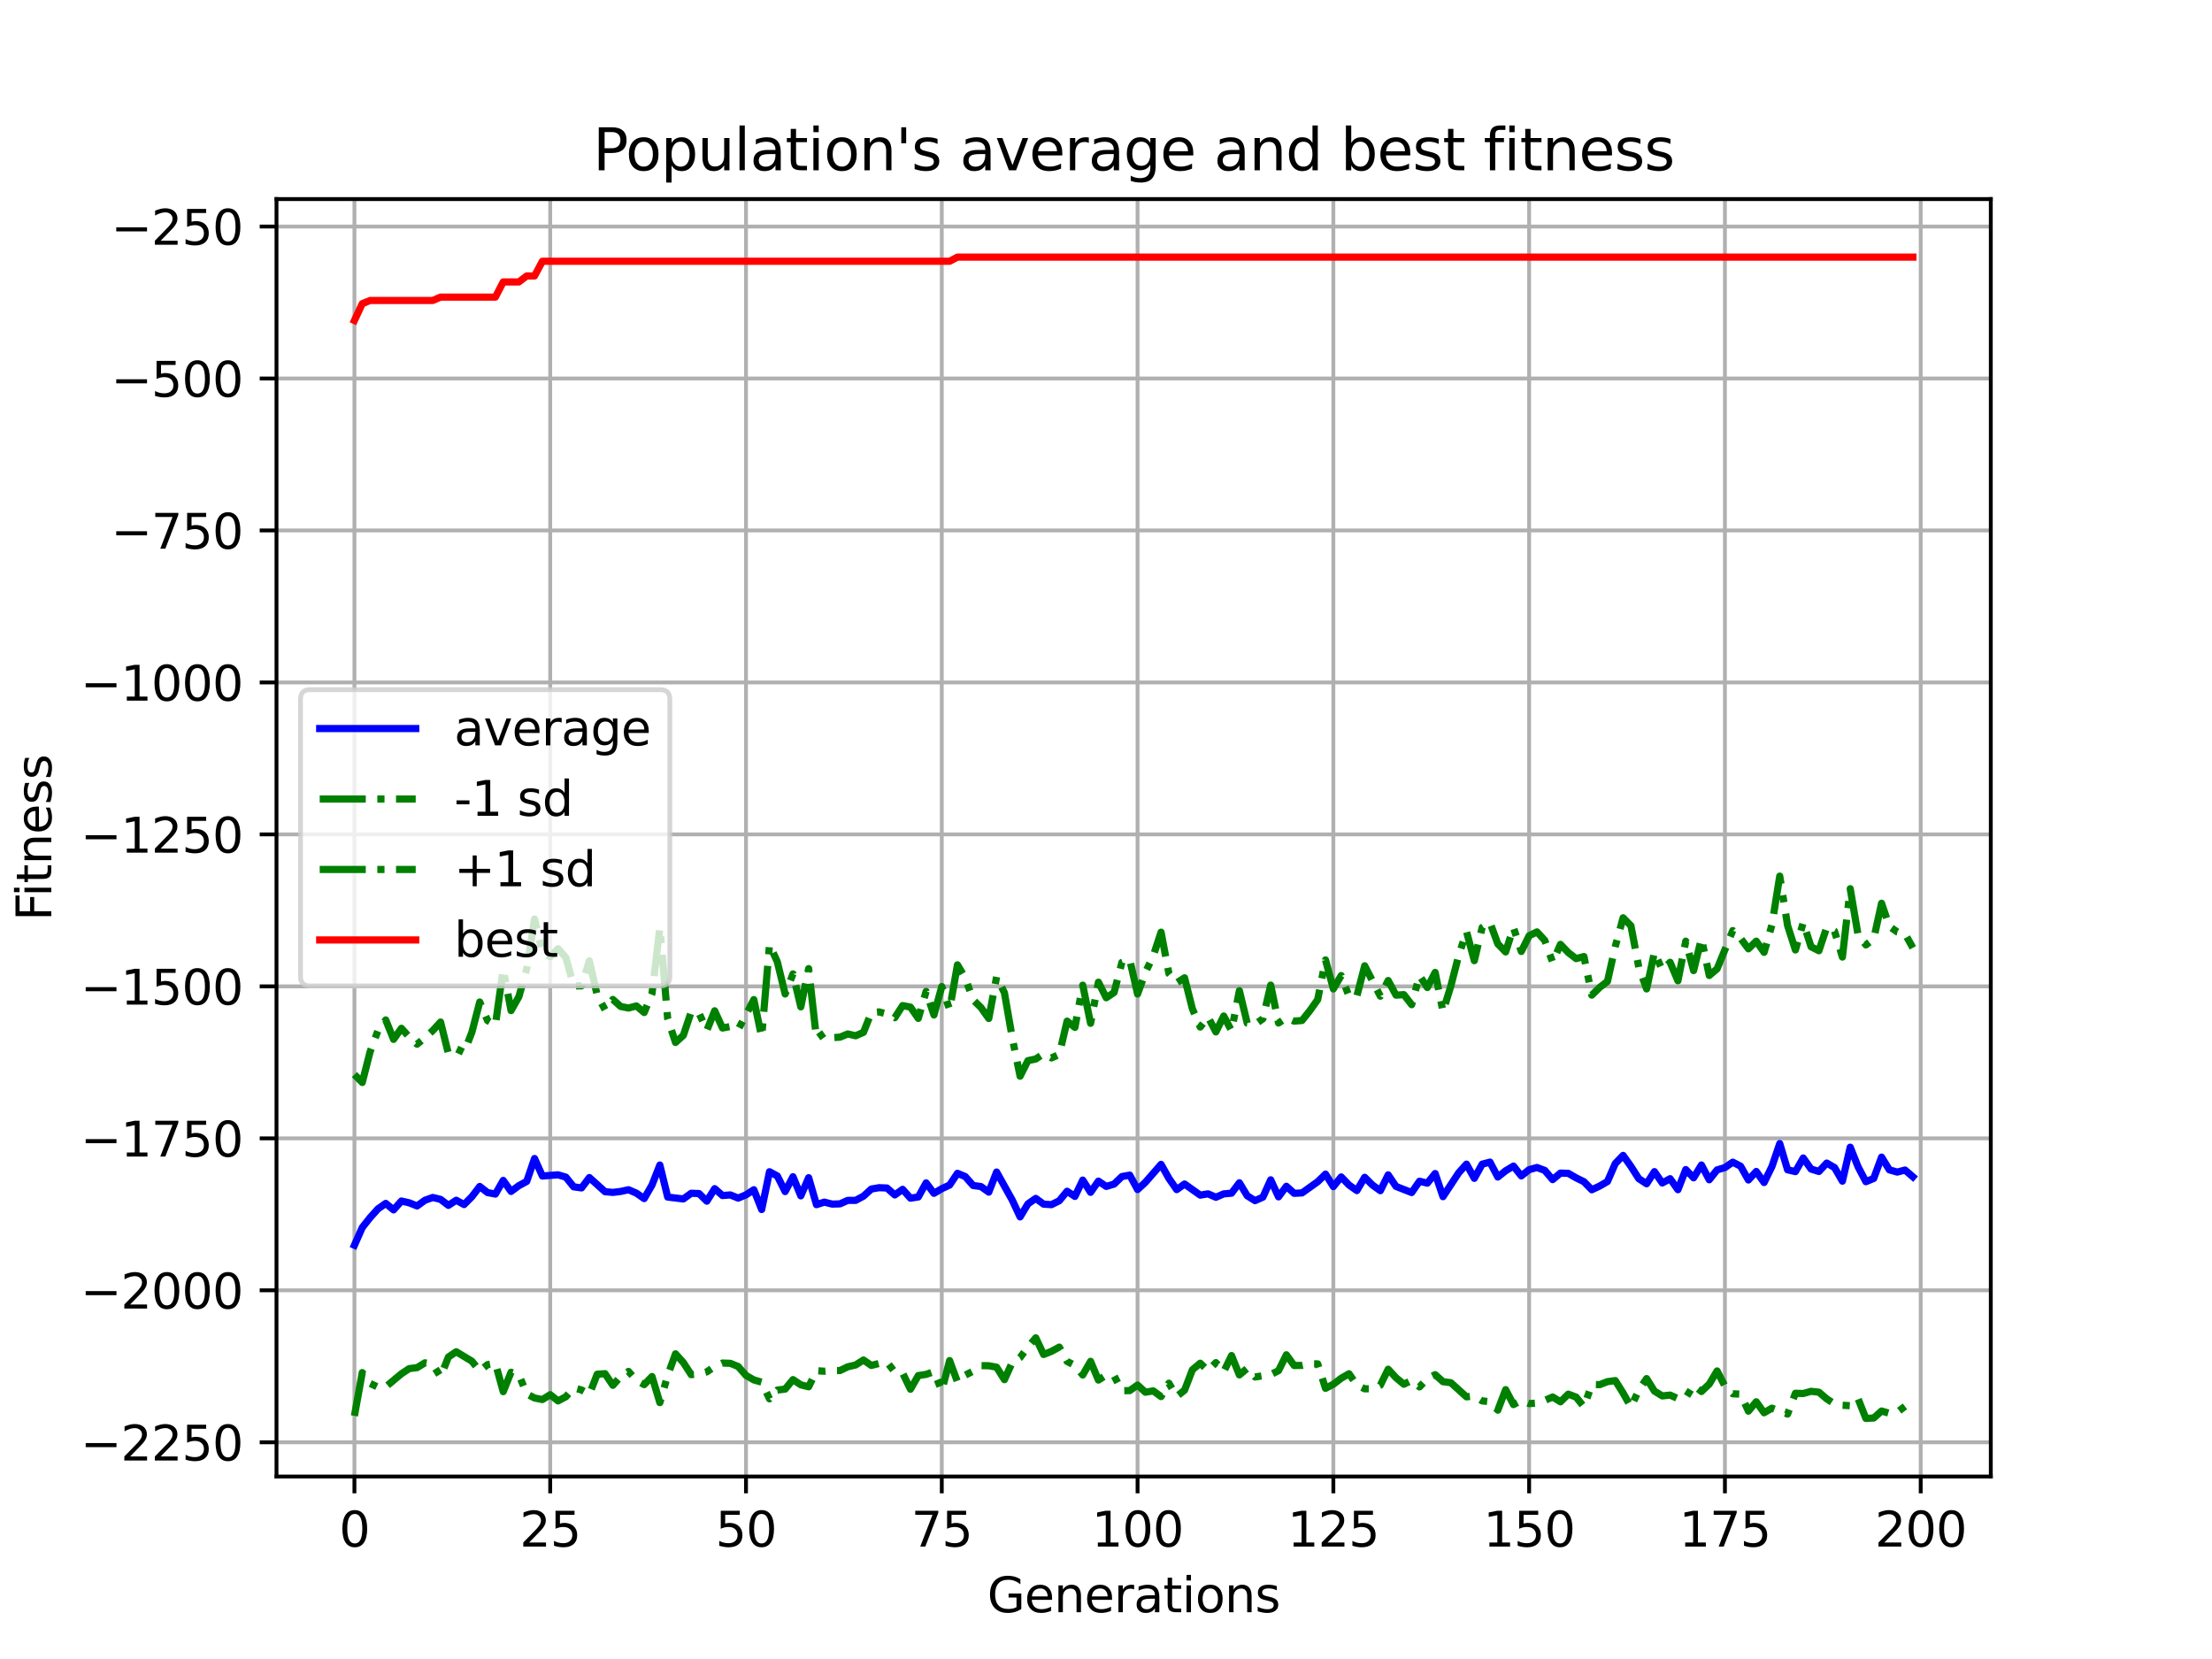 <?xml version="1.0" encoding="utf-8" standalone="no"?>
<!DOCTYPE svg PUBLIC "-//W3C//DTD SVG 1.1//EN"
  "http://www.w3.org/Graphics/SVG/1.1/DTD/svg11.dtd">
<svg xmlns:xlink="http://www.w3.org/1999/xlink" width="460.8pt" height="345.6pt" viewBox="0 0 460.8 345.6" xmlns="http://www.w3.org/2000/svg" version="1.1">
 <defs>
  <style type="text/css">*{stroke-linejoin: round; stroke-linecap: butt}</style>
 </defs>
 <g id="figure_1">
  <g id="patch_1">
   <path d="M 0 345.6 
L 460.8 345.6 
L 460.8 0 
L 0 0 
z
" style="fill: #ffffff"/>
  </g>
  <g id="axes_1">
   <g id="patch_2">
    <path d="M 57.6 307.584 
L 414.72 307.584 
L 414.72 41.472 
L 57.6 41.472 
z
" style="fill: #ffffff"/>
   </g>
   <g id="matplotlib.axis_1">
    <g id="xtick_1">
     <g id="line2d_1">
      <path d="M 73.833 307.584 
L 73.833 41.472 
" clip-path="url(#p7fc0d5697b)" style="fill: none; stroke: #b0b0b0; stroke-width: 0.8; stroke-linecap: square"/>
     </g>
     <g id="line2d_2">
      <defs>
       <path id="m21524f04d6" d="M 0 0 
L 0 3.5 
" style="stroke: #000000; stroke-width: 0.8"/>
      </defs>
      <g>
       <use xlink:href="#m21524f04d6" x="73.833" y="307.584" style="stroke: #000000; stroke-width: 0.8"/>
      </g>
     </g>
     <g id="text_1">
      <!-- 0 -->
      <g transform="translate(70.651 322.182) scale(0.1 -0.1)">
       <defs>
        <path id="DejaVuSans-30" d="M 2034 4250 
Q 1547 4250 1301 3770 
Q 1056 3291 1056 2328 
Q 1056 1369 1301 889 
Q 1547 409 2034 409 
Q 2525 409 2770 889 
Q 3016 1369 3016 2328 
Q 3016 3291 2770 3770 
Q 2525 4250 2034 4250 
z
M 2034 4750 
Q 2819 4750 3233 4129 
Q 3647 3509 3647 2328 
Q 3647 1150 3233 529 
Q 2819 -91 2034 -91 
Q 1250 -91 836 529 
Q 422 1150 422 2328 
Q 422 3509 836 4129 
Q 1250 4750 2034 4750 
z
" transform="scale(0.016)"/>
       </defs>
       <use xlink:href="#DejaVuSans-30"/>
      </g>
     </g>
    </g>
    <g id="xtick_2">
     <g id="line2d_3">
      <path d="M 114.618 307.584 
L 114.618 41.472 
" clip-path="url(#p7fc0d5697b)" style="fill: none; stroke: #b0b0b0; stroke-width: 0.8; stroke-linecap: square"/>
     </g>
     <g id="line2d_4">
      <g>
       <use xlink:href="#m21524f04d6" x="114.618" y="307.584" style="stroke: #000000; stroke-width: 0.8"/>
      </g>
     </g>
     <g id="text_2">
      <!-- 25 -->
      <g transform="translate(108.256 322.182) scale(0.1 -0.1)">
       <defs>
        <path id="DejaVuSans-32" d="M 1228 531 
L 3431 531 
L 3431 0 
L 469 0 
L 469 531 
Q 828 903 1448 1529 
Q 2069 2156 2228 2338 
Q 2531 2678 2651 2914 
Q 2772 3150 2772 3378 
Q 2772 3750 2511 3984 
Q 2250 4219 1831 4219 
Q 1534 4219 1204 4116 
Q 875 4013 500 3803 
L 500 4441 
Q 881 4594 1212 4672 
Q 1544 4750 1819 4750 
Q 2544 4750 2975 4387 
Q 3406 4025 3406 3419 
Q 3406 3131 3298 2873 
Q 3191 2616 2906 2266 
Q 2828 2175 2409 1742 
Q 1991 1309 1228 531 
z
" transform="scale(0.016)"/>
        <path id="DejaVuSans-35" d="M 691 4666 
L 3169 4666 
L 3169 4134 
L 1269 4134 
L 1269 2991 
Q 1406 3038 1543 3061 
Q 1681 3084 1819 3084 
Q 2600 3084 3056 2656 
Q 3513 2228 3513 1497 
Q 3513 744 3044 326 
Q 2575 -91 1722 -91 
Q 1428 -91 1123 -41 
Q 819 9 494 109 
L 494 744 
Q 775 591 1075 516 
Q 1375 441 1709 441 
Q 2250 441 2565 725 
Q 2881 1009 2881 1497 
Q 2881 1984 2565 2268 
Q 2250 2553 1709 2553 
Q 1456 2553 1204 2497 
Q 953 2441 691 2322 
L 691 4666 
z
" transform="scale(0.016)"/>
       </defs>
       <use xlink:href="#DejaVuSans-32"/>
       <use xlink:href="#DejaVuSans-35" x="63.623"/>
      </g>
     </g>
    </g>
    <g id="xtick_3">
     <g id="line2d_5">
      <path d="M 155.404 307.584 
L 155.404 41.472 
" clip-path="url(#p7fc0d5697b)" style="fill: none; stroke: #b0b0b0; stroke-width: 0.8; stroke-linecap: square"/>
     </g>
     <g id="line2d_6">
      <g>
       <use xlink:href="#m21524f04d6" x="155.404" y="307.584" style="stroke: #000000; stroke-width: 0.8"/>
      </g>
     </g>
     <g id="text_3">
      <!-- 50 -->
      <g transform="translate(149.042 322.182) scale(0.1 -0.1)">
       <use xlink:href="#DejaVuSans-35"/>
       <use xlink:href="#DejaVuSans-30" x="63.623"/>
      </g>
     </g>
    </g>
    <g id="xtick_4">
     <g id="line2d_7">
      <path d="M 196.19 307.584 
L 196.19 41.472 
" clip-path="url(#p7fc0d5697b)" style="fill: none; stroke: #b0b0b0; stroke-width: 0.8; stroke-linecap: square"/>
     </g>
     <g id="line2d_8">
      <g>
       <use xlink:href="#m21524f04d6" x="196.19" y="307.584" style="stroke: #000000; stroke-width: 0.8"/>
      </g>
     </g>
     <g id="text_4">
      <!-- 75 -->
      <g transform="translate(189.827 322.182) scale(0.1 -0.1)">
       <defs>
        <path id="DejaVuSans-37" d="M 525 4666 
L 3525 4666 
L 3525 4397 
L 1831 0 
L 1172 0 
L 2766 4134 
L 525 4134 
L 525 4666 
z
" transform="scale(0.016)"/>
       </defs>
       <use xlink:href="#DejaVuSans-37"/>
       <use xlink:href="#DejaVuSans-35" x="63.623"/>
      </g>
     </g>
    </g>
    <g id="xtick_5">
     <g id="line2d_9">
      <path d="M 236.976 307.584 
L 236.976 41.472 
" clip-path="url(#p7fc0d5697b)" style="fill: none; stroke: #b0b0b0; stroke-width: 0.8; stroke-linecap: square"/>
     </g>
     <g id="line2d_10">
      <g>
       <use xlink:href="#m21524f04d6" x="236.976" y="307.584" style="stroke: #000000; stroke-width: 0.8"/>
      </g>
     </g>
     <g id="text_5">
      <!-- 100 -->
      <g transform="translate(227.432 322.182) scale(0.1 -0.1)">
       <defs>
        <path id="DejaVuSans-31" d="M 794 531 
L 1825 531 
L 1825 4091 
L 703 3866 
L 703 4441 
L 1819 4666 
L 2450 4666 
L 2450 531 
L 3481 531 
L 3481 0 
L 794 0 
L 794 531 
z
" transform="scale(0.016)"/>
       </defs>
       <use xlink:href="#DejaVuSans-31"/>
       <use xlink:href="#DejaVuSans-30" x="63.623"/>
       <use xlink:href="#DejaVuSans-30" x="127.246"/>
      </g>
     </g>
    </g>
    <g id="xtick_6">
     <g id="line2d_11">
      <path d="M 277.761 307.584 
L 277.761 41.472 
" clip-path="url(#p7fc0d5697b)" style="fill: none; stroke: #b0b0b0; stroke-width: 0.8; stroke-linecap: square"/>
     </g>
     <g id="line2d_12">
      <g>
       <use xlink:href="#m21524f04d6" x="277.761" y="307.584" style="stroke: #000000; stroke-width: 0.8"/>
      </g>
     </g>
     <g id="text_6">
      <!-- 125 -->
      <g transform="translate(268.218 322.182) scale(0.1 -0.1)">
       <use xlink:href="#DejaVuSans-31"/>
       <use xlink:href="#DejaVuSans-32" x="63.623"/>
       <use xlink:href="#DejaVuSans-35" x="127.246"/>
      </g>
     </g>
    </g>
    <g id="xtick_7">
     <g id="line2d_13">
      <path d="M 318.547 307.584 
L 318.547 41.472 
" clip-path="url(#p7fc0d5697b)" style="fill: none; stroke: #b0b0b0; stroke-width: 0.8; stroke-linecap: square"/>
     </g>
     <g id="line2d_14">
      <g>
       <use xlink:href="#m21524f04d6" x="318.547" y="307.584" style="stroke: #000000; stroke-width: 0.8"/>
      </g>
     </g>
     <g id="text_7">
      <!-- 150 -->
      <g transform="translate(309.003 322.182) scale(0.1 -0.1)">
       <use xlink:href="#DejaVuSans-31"/>
       <use xlink:href="#DejaVuSans-35" x="63.623"/>
       <use xlink:href="#DejaVuSans-30" x="127.246"/>
      </g>
     </g>
    </g>
    <g id="xtick_8">
     <g id="line2d_15">
      <path d="M 359.333 307.584 
L 359.333 41.472 
" clip-path="url(#p7fc0d5697b)" style="fill: none; stroke: #b0b0b0; stroke-width: 0.8; stroke-linecap: square"/>
     </g>
     <g id="line2d_16">
      <g>
       <use xlink:href="#m21524f04d6" x="359.333" y="307.584" style="stroke: #000000; stroke-width: 0.8"/>
      </g>
     </g>
     <g id="text_8">
      <!-- 175 -->
      <g transform="translate(349.789 322.182) scale(0.1 -0.1)">
       <use xlink:href="#DejaVuSans-31"/>
       <use xlink:href="#DejaVuSans-37" x="63.623"/>
       <use xlink:href="#DejaVuSans-35" x="127.246"/>
      </g>
     </g>
    </g>
    <g id="xtick_9">
     <g id="line2d_17">
      <path d="M 400.119 307.584 
L 400.119 41.472 
" clip-path="url(#p7fc0d5697b)" style="fill: none; stroke: #b0b0b0; stroke-width: 0.8; stroke-linecap: square"/>
     </g>
     <g id="line2d_18">
      <g>
       <use xlink:href="#m21524f04d6" x="400.119" y="307.584" style="stroke: #000000; stroke-width: 0.8"/>
      </g>
     </g>
     <g id="text_9">
      <!-- 200 -->
      <g transform="translate(390.575 322.182) scale(0.1 -0.1)">
       <use xlink:href="#DejaVuSans-32"/>
       <use xlink:href="#DejaVuSans-30" x="63.623"/>
       <use xlink:href="#DejaVuSans-30" x="127.246"/>
      </g>
     </g>
    </g>
    <g id="text_10">
     <!-- Generations -->
     <g transform="translate(205.662 335.861) scale(0.1 -0.1)">
      <defs>
       <path id="DejaVuSans-47" d="M 3809 666 
L 3809 1919 
L 2778 1919 
L 2778 2438 
L 4434 2438 
L 4434 434 
Q 4069 175 3628 42 
Q 3188 -91 2688 -91 
Q 1594 -91 976 548 
Q 359 1188 359 2328 
Q 359 3472 976 4111 
Q 1594 4750 2688 4750 
Q 3144 4750 3555 4637 
Q 3966 4525 4313 4306 
L 4313 3634 
Q 3963 3931 3569 4081 
Q 3175 4231 2741 4231 
Q 1884 4231 1454 3753 
Q 1025 3275 1025 2328 
Q 1025 1384 1454 906 
Q 1884 428 2741 428 
Q 3075 428 3337 486 
Q 3600 544 3809 666 
z
" transform="scale(0.016)"/>
       <path id="DejaVuSans-65" d="M 3597 1894 
L 3597 1613 
L 953 1613 
Q 991 1019 1311 708 
Q 1631 397 2203 397 
Q 2534 397 2845 478 
Q 3156 559 3463 722 
L 3463 178 
Q 3153 47 2828 -22 
Q 2503 -91 2169 -91 
Q 1331 -91 842 396 
Q 353 884 353 1716 
Q 353 2575 817 3079 
Q 1281 3584 2069 3584 
Q 2775 3584 3186 3129 
Q 3597 2675 3597 1894 
z
M 3022 2063 
Q 3016 2534 2758 2815 
Q 2500 3097 2075 3097 
Q 1594 3097 1305 2825 
Q 1016 2553 972 2059 
L 3022 2063 
z
" transform="scale(0.016)"/>
       <path id="DejaVuSans-6e" d="M 3513 2113 
L 3513 0 
L 2938 0 
L 2938 2094 
Q 2938 2591 2744 2837 
Q 2550 3084 2163 3084 
Q 1697 3084 1428 2787 
Q 1159 2491 1159 1978 
L 1159 0 
L 581 0 
L 581 3500 
L 1159 3500 
L 1159 2956 
Q 1366 3272 1645 3428 
Q 1925 3584 2291 3584 
Q 2894 3584 3203 3211 
Q 3513 2838 3513 2113 
z
" transform="scale(0.016)"/>
       <path id="DejaVuSans-72" d="M 2631 2963 
Q 2534 3019 2420 3045 
Q 2306 3072 2169 3072 
Q 1681 3072 1420 2755 
Q 1159 2438 1159 1844 
L 1159 0 
L 581 0 
L 581 3500 
L 1159 3500 
L 1159 2956 
Q 1341 3275 1631 3429 
Q 1922 3584 2338 3584 
Q 2397 3584 2469 3576 
Q 2541 3569 2628 3553 
L 2631 2963 
z
" transform="scale(0.016)"/>
       <path id="DejaVuSans-61" d="M 2194 1759 
Q 1497 1759 1228 1600 
Q 959 1441 959 1056 
Q 959 750 1161 570 
Q 1363 391 1709 391 
Q 2188 391 2477 730 
Q 2766 1069 2766 1631 
L 2766 1759 
L 2194 1759 
z
M 3341 1997 
L 3341 0 
L 2766 0 
L 2766 531 
Q 2569 213 2275 61 
Q 1981 -91 1556 -91 
Q 1019 -91 701 211 
Q 384 513 384 1019 
Q 384 1609 779 1909 
Q 1175 2209 1959 2209 
L 2766 2209 
L 2766 2266 
Q 2766 2663 2505 2880 
Q 2244 3097 1772 3097 
Q 1472 3097 1187 3025 
Q 903 2953 641 2809 
L 641 3341 
Q 956 3463 1253 3523 
Q 1550 3584 1831 3584 
Q 2591 3584 2966 3190 
Q 3341 2797 3341 1997 
z
" transform="scale(0.016)"/>
       <path id="DejaVuSans-74" d="M 1172 4494 
L 1172 3500 
L 2356 3500 
L 2356 3053 
L 1172 3053 
L 1172 1153 
Q 1172 725 1289 603 
Q 1406 481 1766 481 
L 2356 481 
L 2356 0 
L 1766 0 
Q 1100 0 847 248 
Q 594 497 594 1153 
L 594 3053 
L 172 3053 
L 172 3500 
L 594 3500 
L 594 4494 
L 1172 4494 
z
" transform="scale(0.016)"/>
       <path id="DejaVuSans-69" d="M 603 3500 
L 1178 3500 
L 1178 0 
L 603 0 
L 603 3500 
z
M 603 4863 
L 1178 4863 
L 1178 4134 
L 603 4134 
L 603 4863 
z
" transform="scale(0.016)"/>
       <path id="DejaVuSans-6f" d="M 1959 3097 
Q 1497 3097 1228 2736 
Q 959 2375 959 1747 
Q 959 1119 1226 758 
Q 1494 397 1959 397 
Q 2419 397 2687 759 
Q 2956 1122 2956 1747 
Q 2956 2369 2687 2733 
Q 2419 3097 1959 3097 
z
M 1959 3584 
Q 2709 3584 3137 3096 
Q 3566 2609 3566 1747 
Q 3566 888 3137 398 
Q 2709 -91 1959 -91 
Q 1206 -91 779 398 
Q 353 888 353 1747 
Q 353 2609 779 3096 
Q 1206 3584 1959 3584 
z
" transform="scale(0.016)"/>
       <path id="DejaVuSans-73" d="M 2834 3397 
L 2834 2853 
Q 2591 2978 2328 3040 
Q 2066 3103 1784 3103 
Q 1356 3103 1142 2972 
Q 928 2841 928 2578 
Q 928 2378 1081 2264 
Q 1234 2150 1697 2047 
L 1894 2003 
Q 2506 1872 2764 1633 
Q 3022 1394 3022 966 
Q 3022 478 2636 193 
Q 2250 -91 1575 -91 
Q 1294 -91 989 -36 
Q 684 19 347 128 
L 347 722 
Q 666 556 975 473 
Q 1284 391 1588 391 
Q 1994 391 2212 530 
Q 2431 669 2431 922 
Q 2431 1156 2273 1281 
Q 2116 1406 1581 1522 
L 1381 1569 
Q 847 1681 609 1914 
Q 372 2147 372 2553 
Q 372 3047 722 3315 
Q 1072 3584 1716 3584 
Q 2034 3584 2315 3537 
Q 2597 3491 2834 3397 
z
" transform="scale(0.016)"/>
      </defs>
      <use xlink:href="#DejaVuSans-47"/>
      <use xlink:href="#DejaVuSans-65" x="77.49"/>
      <use xlink:href="#DejaVuSans-6e" x="139.014"/>
      <use xlink:href="#DejaVuSans-65" x="202.393"/>
      <use xlink:href="#DejaVuSans-72" x="263.916"/>
      <use xlink:href="#DejaVuSans-61" x="305.029"/>
      <use xlink:href="#DejaVuSans-74" x="366.309"/>
      <use xlink:href="#DejaVuSans-69" x="405.518"/>
      <use xlink:href="#DejaVuSans-6f" x="433.301"/>
      <use xlink:href="#DejaVuSans-6e" x="494.482"/>
      <use xlink:href="#DejaVuSans-73" x="557.861"/>
     </g>
    </g>
   </g>
   <g id="matplotlib.axis_2">
    <g id="ytick_1">
     <g id="line2d_19">
      <path d="M 57.6 300.453 
L 414.72 300.453 
" clip-path="url(#p7fc0d5697b)" style="fill: none; stroke: #b0b0b0; stroke-width: 0.8; stroke-linecap: square"/>
     </g>
     <g id="line2d_20">
      <defs>
       <path id="m95c1743632" d="M 0 0 
L -3.5 0 
" style="stroke: #000000; stroke-width: 0.8"/>
      </defs>
      <g>
       <use xlink:href="#m95c1743632" x="57.6" y="300.453" style="stroke: #000000; stroke-width: 0.8"/>
      </g>
     </g>
     <g id="text_11">
      <!-- −2250 -->
      <g transform="translate(16.77 304.252) scale(0.1 -0.1)">
       <defs>
        <path id="DejaVuSans-2212" d="M 678 2272 
L 4684 2272 
L 4684 1741 
L 678 1741 
L 678 2272 
z
" transform="scale(0.016)"/>
       </defs>
       <use xlink:href="#DejaVuSans-2212"/>
       <use xlink:href="#DejaVuSans-32" x="83.789"/>
       <use xlink:href="#DejaVuSans-32" x="147.412"/>
       <use xlink:href="#DejaVuSans-35" x="211.035"/>
       <use xlink:href="#DejaVuSans-30" x="274.658"/>
      </g>
     </g>
    </g>
    <g id="ytick_2">
     <g id="line2d_21">
      <path d="M 57.6 268.795 
L 414.72 268.795 
" clip-path="url(#p7fc0d5697b)" style="fill: none; stroke: #b0b0b0; stroke-width: 0.8; stroke-linecap: square"/>
     </g>
     <g id="line2d_22">
      <g>
       <use xlink:href="#m95c1743632" x="57.6" y="268.795" style="stroke: #000000; stroke-width: 0.8"/>
      </g>
     </g>
     <g id="text_12">
      <!-- −2000 -->
      <g transform="translate(16.77 272.594) scale(0.1 -0.1)">
       <use xlink:href="#DejaVuSans-2212"/>
       <use xlink:href="#DejaVuSans-32" x="83.789"/>
       <use xlink:href="#DejaVuSans-30" x="147.412"/>
       <use xlink:href="#DejaVuSans-30" x="211.035"/>
       <use xlink:href="#DejaVuSans-30" x="274.658"/>
      </g>
     </g>
    </g>
    <g id="ytick_3">
     <g id="line2d_23">
      <path d="M 57.6 237.137 
L 414.72 237.137 
" clip-path="url(#p7fc0d5697b)" style="fill: none; stroke: #b0b0b0; stroke-width: 0.8; stroke-linecap: square"/>
     </g>
     <g id="line2d_24">
      <g>
       <use xlink:href="#m95c1743632" x="57.6" y="237.137" style="stroke: #000000; stroke-width: 0.8"/>
      </g>
     </g>
     <g id="text_13">
      <!-- −1750 -->
      <g transform="translate(16.77 240.936) scale(0.1 -0.1)">
       <use xlink:href="#DejaVuSans-2212"/>
       <use xlink:href="#DejaVuSans-31" x="83.789"/>
       <use xlink:href="#DejaVuSans-37" x="147.412"/>
       <use xlink:href="#DejaVuSans-35" x="211.035"/>
       <use xlink:href="#DejaVuSans-30" x="274.658"/>
      </g>
     </g>
    </g>
    <g id="ytick_4">
     <g id="line2d_25">
      <path d="M 57.6 205.479 
L 414.72 205.479 
" clip-path="url(#p7fc0d5697b)" style="fill: none; stroke: #b0b0b0; stroke-width: 0.8; stroke-linecap: square"/>
     </g>
     <g id="line2d_26">
      <g>
       <use xlink:href="#m95c1743632" x="57.6" y="205.479" style="stroke: #000000; stroke-width: 0.8"/>
      </g>
     </g>
     <g id="text_14">
      <!-- −1500 -->
      <g transform="translate(16.77 209.278) scale(0.1 -0.1)">
       <use xlink:href="#DejaVuSans-2212"/>
       <use xlink:href="#DejaVuSans-31" x="83.789"/>
       <use xlink:href="#DejaVuSans-35" x="147.412"/>
       <use xlink:href="#DejaVuSans-30" x="211.035"/>
       <use xlink:href="#DejaVuSans-30" x="274.658"/>
      </g>
     </g>
    </g>
    <g id="ytick_5">
     <g id="line2d_27">
      <path d="M 57.6 173.821 
L 414.72 173.821 
" clip-path="url(#p7fc0d5697b)" style="fill: none; stroke: #b0b0b0; stroke-width: 0.8; stroke-linecap: square"/>
     </g>
     <g id="line2d_28">
      <g>
       <use xlink:href="#m95c1743632" x="57.6" y="173.821" style="stroke: #000000; stroke-width: 0.8"/>
      </g>
     </g>
     <g id="text_15">
      <!-- −1250 -->
      <g transform="translate(16.77 177.62) scale(0.1 -0.1)">
       <use xlink:href="#DejaVuSans-2212"/>
       <use xlink:href="#DejaVuSans-31" x="83.789"/>
       <use xlink:href="#DejaVuSans-32" x="147.412"/>
       <use xlink:href="#DejaVuSans-35" x="211.035"/>
       <use xlink:href="#DejaVuSans-30" x="274.658"/>
      </g>
     </g>
    </g>
    <g id="ytick_6">
     <g id="line2d_29">
      <path d="M 57.6 142.163 
L 414.72 142.163 
" clip-path="url(#p7fc0d5697b)" style="fill: none; stroke: #b0b0b0; stroke-width: 0.8; stroke-linecap: square"/>
     </g>
     <g id="line2d_30">
      <g>
       <use xlink:href="#m95c1743632" x="57.6" y="142.163" style="stroke: #000000; stroke-width: 0.8"/>
      </g>
     </g>
     <g id="text_16">
      <!-- −1000 -->
      <g transform="translate(16.77 145.962) scale(0.1 -0.1)">
       <use xlink:href="#DejaVuSans-2212"/>
       <use xlink:href="#DejaVuSans-31" x="83.789"/>
       <use xlink:href="#DejaVuSans-30" x="147.412"/>
       <use xlink:href="#DejaVuSans-30" x="211.035"/>
       <use xlink:href="#DejaVuSans-30" x="274.658"/>
      </g>
     </g>
    </g>
    <g id="ytick_7">
     <g id="line2d_31">
      <path d="M 57.6 110.505 
L 414.72 110.505 
" clip-path="url(#p7fc0d5697b)" style="fill: none; stroke: #b0b0b0; stroke-width: 0.8; stroke-linecap: square"/>
     </g>
     <g id="line2d_32">
      <g>
       <use xlink:href="#m95c1743632" x="57.6" y="110.505" style="stroke: #000000; stroke-width: 0.8"/>
      </g>
     </g>
     <g id="text_17">
      <!-- −750 -->
      <g transform="translate(23.133 114.304) scale(0.1 -0.1)">
       <use xlink:href="#DejaVuSans-2212"/>
       <use xlink:href="#DejaVuSans-37" x="83.789"/>
       <use xlink:href="#DejaVuSans-35" x="147.412"/>
       <use xlink:href="#DejaVuSans-30" x="211.035"/>
      </g>
     </g>
    </g>
    <g id="ytick_8">
     <g id="line2d_33">
      <path d="M 57.6 78.847 
L 414.72 78.847 
" clip-path="url(#p7fc0d5697b)" style="fill: none; stroke: #b0b0b0; stroke-width: 0.8; stroke-linecap: square"/>
     </g>
     <g id="line2d_34">
      <g>
       <use xlink:href="#m95c1743632" x="57.6" y="78.847" style="stroke: #000000; stroke-width: 0.8"/>
      </g>
     </g>
     <g id="text_18">
      <!-- −500 -->
      <g transform="translate(23.133 82.646) scale(0.1 -0.1)">
       <use xlink:href="#DejaVuSans-2212"/>
       <use xlink:href="#DejaVuSans-35" x="83.789"/>
       <use xlink:href="#DejaVuSans-30" x="147.412"/>
       <use xlink:href="#DejaVuSans-30" x="211.035"/>
      </g>
     </g>
    </g>
    <g id="ytick_9">
     <g id="line2d_35">
      <path d="M 57.6 47.189 
L 414.72 47.189 
" clip-path="url(#p7fc0d5697b)" style="fill: none; stroke: #b0b0b0; stroke-width: 0.8; stroke-linecap: square"/>
     </g>
     <g id="line2d_36">
      <g>
       <use xlink:href="#m95c1743632" x="57.6" y="47.189" style="stroke: #000000; stroke-width: 0.8"/>
      </g>
     </g>
     <g id="text_19">
      <!-- −250 -->
      <g transform="translate(23.133 50.989) scale(0.1 -0.1)">
       <use xlink:href="#DejaVuSans-2212"/>
       <use xlink:href="#DejaVuSans-32" x="83.789"/>
       <use xlink:href="#DejaVuSans-35" x="147.412"/>
       <use xlink:href="#DejaVuSans-30" x="211.035"/>
      </g>
     </g>
    </g>
    <g id="text_20">
     <!-- Fitness -->
     <g transform="translate(10.691 191.845) rotate(-90) scale(0.1 -0.1)">
      <defs>
       <path id="DejaVuSans-46" d="M 628 4666 
L 3309 4666 
L 3309 4134 
L 1259 4134 
L 1259 2759 
L 3109 2759 
L 3109 2228 
L 1259 2228 
L 1259 0 
L 628 0 
L 628 4666 
z
" transform="scale(0.016)"/>
      </defs>
      <use xlink:href="#DejaVuSans-46"/>
      <use xlink:href="#DejaVuSans-69" x="50.27"/>
      <use xlink:href="#DejaVuSans-74" x="78.053"/>
      <use xlink:href="#DejaVuSans-6e" x="117.262"/>
      <use xlink:href="#DejaVuSans-65" x="180.641"/>
      <use xlink:href="#DejaVuSans-73" x="242.164"/>
      <use xlink:href="#DejaVuSans-73" x="294.264"/>
     </g>
    </g>
   </g>
   <g id="line2d_37">
    <path d="M 73.833 259.403 
L 75.464 255.716 
L 77.096 253.652 
L 78.727 251.84 
L 80.358 250.69 
L 81.99 252.04 
L 83.621 250.196 
L 85.253 250.572 
L 86.884 251.217 
L 88.516 250.042 
L 90.147 249.452 
L 91.778 249.852 
L 93.41 251.097 
L 95.041 250.033 
L 96.673 250.93 
L 98.304 249.29 
L 99.936 247.162 
L 101.567 248.435 
L 103.198 248.745 
L 104.83 245.902 
L 106.461 248.195 
L 108.093 246.995 
L 109.724 246.108 
L 111.356 241.339 
L 112.987 244.984 
L 116.25 244.737 
L 117.881 245.224 
L 119.513 247.24 
L 121.144 247.465 
L 122.776 245.306 
L 126.038 248.252 
L 127.67 248.399 
L 129.301 248.199 
L 130.933 247.843 
L 132.564 248.551 
L 134.196 249.684 
L 135.827 246.854 
L 137.458 242.7 
L 139.09 249.37 
L 142.353 249.762 
L 143.984 248.581 
L 145.616 248.636 
L 147.247 250.224 
L 148.879 247.619 
L 150.51 249.051 
L 152.141 248.924 
L 153.773 249.587 
L 155.404 248.908 
L 157.036 247.844 
L 158.667 251.964 
L 160.299 244.094 
L 161.93 244.974 
L 163.561 248.221 
L 165.193 245.138 
L 166.824 249.118 
L 168.456 245.337 
L 170.087 250.954 
L 171.719 250.423 
L 173.35 250.834 
L 174.981 250.788 
L 176.613 250.059 
L 178.244 250.059 
L 179.876 249.185 
L 181.507 247.699 
L 183.139 247.416 
L 184.77 247.483 
L 186.401 248.926 
L 188.033 247.76 
L 189.664 249.597 
L 191.296 249.352 
L 192.927 246.418 
L 194.559 248.591 
L 196.19 247.626 
L 197.821 246.869 
L 199.453 244.427 
L 201.084 245.102 
L 202.716 246.957 
L 204.347 247.18 
L 205.979 248.339 
L 207.61 244.155 
L 210.873 250.011 
L 212.504 253.5 
L 214.136 250.791 
L 215.767 249.651 
L 217.399 250.843 
L 219.03 250.953 
L 220.661 250.144 
L 222.293 248.163 
L 223.924 249.234 
L 225.556 245.834 
L 227.187 248.384 
L 228.819 246.05 
L 230.45 247.154 
L 232.081 246.669 
L 233.713 245.097 
L 235.344 244.799 
L 236.976 247.804 
L 238.607 246.293 
L 241.87 242.563 
L 243.501 245.473 
L 245.133 247.817 
L 246.764 246.651 
L 250.027 248.967 
L 251.659 248.698 
L 253.29 249.413 
L 254.921 248.707 
L 256.553 248.561 
L 258.184 246.396 
L 259.816 249.096 
L 261.447 250.118 
L 263.079 249.389 
L 264.71 245.78 
L 266.341 249.324 
L 267.973 247.125 
L 269.604 248.594 
L 271.236 248.508 
L 274.499 246.176 
L 276.13 244.593 
L 277.761 247.187 
L 279.393 245.176 
L 281.024 246.86 
L 282.656 248.02 
L 284.287 245.254 
L 285.919 246.874 
L 287.55 248.042 
L 289.181 244.747 
L 290.813 247.153 
L 294.076 248.427 
L 295.707 246.07 
L 297.339 246.471 
L 298.97 244.47 
L 300.601 249.286 
L 303.864 244.329 
L 305.496 242.514 
L 307.127 245.468 
L 308.759 242.522 
L 310.39 242.089 
L 312.021 245.195 
L 313.653 243.895 
L 315.284 242.917 
L 316.916 244.961 
L 318.547 243.663 
L 320.179 243.211 
L 321.81 243.821 
L 323.441 245.736 
L 325.073 244.376 
L 326.704 244.43 
L 328.336 245.37 
L 329.967 246.171 
L 331.599 247.85 
L 333.23 247.08 
L 334.862 246.135 
L 336.493 242.386 
L 338.124 240.694 
L 339.756 242.985 
L 341.387 245.538 
L 343.019 246.599 
L 344.65 244.074 
L 346.282 246.437 
L 347.913 245.542 
L 349.544 247.835 
L 351.176 243.643 
L 352.807 245.361 
L 354.439 242.688 
L 356.07 245.768 
L 357.702 243.71 
L 359.333 243.23 
L 360.964 242.102 
L 362.596 242.943 
L 364.227 245.812 
L 365.859 244.037 
L 367.49 246.344 
L 369.122 243.017 
L 370.753 238.229 
L 372.384 243.687 
L 374.016 244.068 
L 375.647 241.231 
L 377.279 243.535 
L 378.91 244.039 
L 380.542 242.289 
L 382.173 243.234 
L 383.804 246.056 
L 385.436 238.984 
L 387.067 243.062 
L 388.699 246.167 
L 390.33 245.491 
L 391.962 241.053 
L 393.593 243.701 
L 395.224 244.166 
L 396.856 243.744 
L 398.487 245.149 
L 398.487 245.149 
" clip-path="url(#p7fc0d5697b)" style="fill: none; stroke: #0000ff; stroke-width: 1.5; stroke-linecap: square"/>
   </g>
   <g id="line2d_38">
    <path d="M 73.833 294.955 
L 75.464 285.933 
L 77.096 288.191 
L 78.727 288.963 
L 80.358 288.909 
L 83.621 286.18 
L 85.253 285.104 
L 86.884 284.909 
L 88.516 283.901 
L 90.147 284.211 
L 91.778 286.797 
L 93.41 282.698 
L 95.041 281.59 
L 98.304 283.56 
L 99.936 285.589 
L 101.567 284.274 
L 103.198 283.971 
L 104.83 289.908 
L 106.461 285.863 
L 108.093 286.36 
L 109.724 290.387 
L 111.356 291.227 
L 112.987 291.554 
L 114.618 290.536 
L 116.25 291.837 
L 117.881 290.971 
L 119.513 289.108 
L 121.144 289.563 
L 122.776 290.453 
L 124.407 286.279 
L 126.038 286.159 
L 127.67 288.588 
L 129.301 286.727 
L 130.933 285.693 
L 132.564 287.55 
L 134.196 288.441 
L 135.827 286.754 
L 137.458 292.192 
L 139.09 286.528 
L 140.721 282.027 
L 142.353 283.841 
L 143.984 286.364 
L 145.616 286.226 
L 147.247 285.781 
L 148.879 284.67 
L 150.51 283.945 
L 152.141 284.004 
L 153.773 284.666 
L 155.404 286.525 
L 157.036 287.458 
L 158.667 287.929 
L 160.299 291.404 
L 161.93 289.576 
L 163.561 289.375 
L 165.193 287.396 
L 166.824 288.485 
L 168.456 288.892 
L 170.087 285.541 
L 171.719 285.653 
L 173.35 285.51 
L 174.981 285.514 
L 176.613 284.729 
L 178.244 284.349 
L 179.876 283.314 
L 181.507 284.447 
L 183.139 284.03 
L 184.77 283.732 
L 186.401 285.841 
L 188.033 286.041 
L 189.664 289.399 
L 191.296 286.555 
L 192.927 286.307 
L 194.559 285.74 
L 196.19 289.731 
L 197.821 283.434 
L 199.453 287.862 
L 201.084 286.466 
L 202.716 285.635 
L 204.347 284.484 
L 205.979 284.506 
L 207.61 284.812 
L 209.241 287.409 
L 210.873 283.808 
L 212.504 282.804 
L 214.136 280.629 
L 215.767 278.696 
L 217.399 282.165 
L 219.03 281.519 
L 220.661 280.628 
L 222.293 283.606 
L 223.924 284.443 
L 225.556 286.438 
L 227.187 283.592 
L 228.819 287.495 
L 230.45 286.456 
L 232.081 286.588 
L 233.713 289.711 
L 235.344 289.687 
L 236.976 288.532 
L 238.607 290.028 
L 240.239 289.747 
L 241.87 290.935 
L 243.501 288.146 
L 245.133 290.898 
L 246.764 289.61 
L 248.396 285.35 
L 250.027 283.984 
L 251.659 285.526 
L 253.29 283.862 
L 254.921 285.761 
L 256.553 282.389 
L 258.184 286.422 
L 259.816 285.06 
L 261.447 286.853 
L 264.71 286.343 
L 266.341 285.534 
L 267.973 282.231 
L 269.604 284.468 
L 271.236 284.431 
L 272.867 284.103 
L 274.499 284.12 
L 276.13 289.216 
L 277.761 288.365 
L 279.393 287.117 
L 281.024 286.177 
L 282.656 288.527 
L 284.287 289.315 
L 285.919 289.31 
L 287.55 288.561 
L 289.181 285.234 
L 290.813 287.001 
L 292.444 288.362 
L 294.076 287.563 
L 295.707 288.919 
L 297.339 287.221 
L 298.97 286.369 
L 300.601 287.832 
L 302.233 288.038 
L 305.496 290.985 
L 307.127 290.811 
L 308.759 291.829 
L 310.39 292.005 
L 312.021 293.76 
L 313.653 289.485 
L 315.284 292.599 
L 316.916 291.715 
L 318.547 292.398 
L 320.179 292.29 
L 321.81 291.735 
L 323.441 291.018 
L 325.073 292.022 
L 326.704 290.423 
L 328.336 291.044 
L 329.967 293.079 
L 331.599 288.398 
L 333.23 288.451 
L 334.862 287.827 
L 336.493 287.601 
L 338.124 290.198 
L 339.756 293.112 
L 341.387 289.586 
L 343.019 287.186 
L 344.65 289.791 
L 346.282 290.795 
L 347.913 290.621 
L 349.544 291.352 
L 351.176 291.224 
L 352.807 288.533 
L 354.439 289.874 
L 356.07 288.326 
L 357.702 285.595 
L 359.333 288.758 
L 360.964 290.351 
L 362.596 290.422 
L 364.227 293.968 
L 365.859 292.015 
L 367.49 294.301 
L 369.122 293.346 
L 372.384 294.577 
L 374.016 290.243 
L 375.647 290.296 
L 377.279 289.838 
L 378.91 290.018 
L 380.542 291.409 
L 382.173 292.473 
L 383.804 292.738 
L 385.436 292.836 
L 387.067 291.374 
L 388.699 295.488 
L 390.33 295.397 
L 391.962 293.939 
L 393.593 294.411 
L 395.224 294.2 
L 396.856 292.957 
L 398.487 292.848 
L 398.487 292.848 
" clip-path="url(#p7fc0d5697b)" style="fill: none; stroke-dasharray: 9.6,2.4,1.5,2.4; stroke-dashoffset: 0; stroke: #008000; stroke-width: 1.5"/>
   </g>
   <g id="line2d_39">
    <path d="M 73.833 223.851 
L 75.464 225.499 
L 77.096 219.114 
L 78.727 214.718 
L 80.358 212.471 
L 81.99 216.521 
L 83.621 214.212 
L 85.253 216.04 
L 86.884 217.525 
L 88.516 216.183 
L 90.147 214.693 
L 91.778 212.908 
L 93.41 219.497 
L 95.041 218.477 
L 96.673 219.234 
L 98.304 215.021 
L 99.936 208.735 
L 101.567 212.596 
L 103.198 213.519 
L 104.83 201.896 
L 106.461 210.526 
L 108.093 207.63 
L 109.724 201.828 
L 111.356 191.451 
L 112.987 198.413 
L 114.618 199.29 
L 116.25 197.636 
L 117.881 199.478 
L 119.513 205.373 
L 121.144 205.368 
L 122.776 200.16 
L 124.407 207.33 
L 126.038 210.345 
L 127.67 208.209 
L 129.301 209.671 
L 130.933 209.992 
L 132.564 209.552 
L 134.196 210.927 
L 135.827 206.954 
L 137.458 193.209 
L 139.09 212.212 
L 140.721 217.163 
L 142.353 215.683 
L 143.984 210.798 
L 145.616 211.045 
L 147.247 214.667 
L 148.879 210.569 
L 150.51 214.157 
L 152.141 213.844 
L 153.773 214.508 
L 157.036 208.231 
L 158.667 216 
L 160.299 196.785 
L 161.93 200.371 
L 163.561 207.067 
L 165.193 202.881 
L 166.824 209.751 
L 168.456 201.781 
L 170.087 216.368 
L 171.719 215.193 
L 173.35 216.158 
L 174.981 216.063 
L 176.613 215.388 
L 178.244 215.77 
L 179.876 215.056 
L 181.507 210.952 
L 183.139 210.802 
L 184.77 211.234 
L 186.401 212.011 
L 188.033 209.479 
L 189.664 209.795 
L 191.296 212.149 
L 192.927 206.529 
L 194.559 211.442 
L 196.19 205.52 
L 197.821 210.305 
L 199.453 200.992 
L 201.084 203.738 
L 202.716 208.279 
L 204.347 209.877 
L 205.979 212.172 
L 207.61 203.497 
L 209.241 206.814 
L 210.873 216.213 
L 212.504 224.195 
L 214.136 220.952 
L 215.767 220.607 
L 217.399 219.52 
L 219.03 220.388 
L 220.661 219.66 
L 222.293 212.719 
L 223.924 214.024 
L 225.556 205.229 
L 227.187 213.175 
L 228.819 204.604 
L 230.45 207.853 
L 232.081 206.75 
L 233.713 200.484 
L 235.344 199.911 
L 236.976 207.076 
L 238.607 202.559 
L 240.239 199.156 
L 241.87 194.191 
L 243.501 202.799 
L 245.133 204.735 
L 246.764 203.692 
L 248.396 210.157 
L 250.027 213.95 
L 251.659 211.869 
L 253.29 214.964 
L 254.921 211.654 
L 256.553 214.734 
L 258.184 206.37 
L 259.816 213.131 
L 261.447 213.383 
L 263.079 212.235 
L 264.71 205.217 
L 266.341 213.113 
L 267.973 212.019 
L 269.604 212.721 
L 271.236 212.585 
L 272.867 210.535 
L 274.499 208.233 
L 276.13 199.969 
L 277.761 206.009 
L 279.393 203.234 
L 281.024 207.543 
L 282.656 207.514 
L 284.287 201.193 
L 287.55 207.524 
L 289.181 204.26 
L 290.813 207.305 
L 292.444 207.2 
L 294.076 209.291 
L 295.707 203.221 
L 297.339 205.722 
L 298.97 202.57 
L 300.601 210.74 
L 302.233 205.405 
L 303.864 199.077 
L 305.496 194.042 
L 307.127 200.126 
L 308.759 193.215 
L 310.39 192.173 
L 312.021 196.629 
L 313.653 198.304 
L 315.284 193.235 
L 316.916 198.206 
L 318.547 194.927 
L 320.179 194.132 
L 321.81 195.907 
L 323.441 200.455 
L 325.073 196.729 
L 326.704 198.437 
L 328.336 199.696 
L 329.967 199.262 
L 331.599 207.302 
L 333.23 205.71 
L 334.862 204.443 
L 336.493 197.171 
L 338.124 191.189 
L 339.756 192.857 
L 341.387 201.489 
L 343.019 206.011 
L 344.65 198.357 
L 346.282 202.079 
L 347.913 200.463 
L 349.544 204.318 
L 351.176 196.062 
L 352.807 202.189 
L 354.439 195.503 
L 356.07 203.21 
L 357.702 201.824 
L 360.964 193.852 
L 362.596 195.463 
L 364.227 197.657 
L 365.859 196.059 
L 367.49 198.387 
L 369.122 192.688 
L 370.753 182.511 
L 372.384 192.798 
L 374.016 197.894 
L 375.647 192.166 
L 377.279 197.232 
L 378.91 198.06 
L 380.542 193.17 
L 382.173 193.995 
L 383.804 199.374 
L 385.436 185.133 
L 387.067 194.751 
L 388.699 196.846 
L 390.33 195.586 
L 391.962 188.167 
L 393.593 192.99 
L 395.224 194.132 
L 396.856 194.532 
L 398.487 197.45 
L 398.487 197.45 
" clip-path="url(#p7fc0d5697b)" style="fill: none; stroke-dasharray: 9.6,2.4,1.5,2.4; stroke-dashoffset: 0; stroke: #008000; stroke-width: 1.5"/>
   </g>
   <g id="line2d_40">
    <path d="M 73.833 66.761 
L 75.464 63.26 
L 77.096 62.597 
L 90.147 62.597 
L 91.778 61.89 
L 103.198 61.89 
L 104.83 58.735 
L 108.093 58.735 
L 109.724 57.485 
L 111.356 57.485 
L 112.987 54.427 
L 197.821 54.427 
L 199.453 53.568 
L 398.487 53.568 
L 398.487 53.568 
" clip-path="url(#p7fc0d5697b)" style="fill: none; stroke: #ff0000; stroke-width: 1.5; stroke-linecap: square"/>
   </g>
   <g id="patch_3">
    <path d="M 57.6 307.584 
L 57.6 41.472 
" style="fill: none; stroke: #000000; stroke-width: 0.8; stroke-linejoin: miter; stroke-linecap: square"/>
   </g>
   <g id="patch_4">
    <path d="M 414.72 307.584 
L 414.72 41.472 
" style="fill: none; stroke: #000000; stroke-width: 0.8; stroke-linejoin: miter; stroke-linecap: square"/>
   </g>
   <g id="patch_5">
    <path d="M 57.6 307.584 
L 414.72 307.584 
" style="fill: none; stroke: #000000; stroke-width: 0.8; stroke-linejoin: miter; stroke-linecap: square"/>
   </g>
   <g id="patch_6">
    <path d="M 57.6 41.472 
L 414.72 41.472 
" style="fill: none; stroke: #000000; stroke-width: 0.8; stroke-linejoin: miter; stroke-linecap: square"/>
   </g>
   <g id="text_21">
    <!-- Population's average and best fitness -->
    <g transform="translate(123.53 35.472) scale(0.12 -0.12)">
     <defs>
      <path id="DejaVuSans-50" d="M 1259 4147 
L 1259 2394 
L 2053 2394 
Q 2494 2394 2734 2622 
Q 2975 2850 2975 3272 
Q 2975 3691 2734 3919 
Q 2494 4147 2053 4147 
L 1259 4147 
z
M 628 4666 
L 2053 4666 
Q 2838 4666 3239 4311 
Q 3641 3956 3641 3272 
Q 3641 2581 3239 2228 
Q 2838 1875 2053 1875 
L 1259 1875 
L 1259 0 
L 628 0 
L 628 4666 
z
" transform="scale(0.016)"/>
      <path id="DejaVuSans-70" d="M 1159 525 
L 1159 -1331 
L 581 -1331 
L 581 3500 
L 1159 3500 
L 1159 2969 
Q 1341 3281 1617 3432 
Q 1894 3584 2278 3584 
Q 2916 3584 3314 3078 
Q 3713 2572 3713 1747 
Q 3713 922 3314 415 
Q 2916 -91 2278 -91 
Q 1894 -91 1617 61 
Q 1341 213 1159 525 
z
M 3116 1747 
Q 3116 2381 2855 2742 
Q 2594 3103 2138 3103 
Q 1681 3103 1420 2742 
Q 1159 2381 1159 1747 
Q 1159 1113 1420 752 
Q 1681 391 2138 391 
Q 2594 391 2855 752 
Q 3116 1113 3116 1747 
z
" transform="scale(0.016)"/>
      <path id="DejaVuSans-75" d="M 544 1381 
L 544 3500 
L 1119 3500 
L 1119 1403 
Q 1119 906 1312 657 
Q 1506 409 1894 409 
Q 2359 409 2629 706 
Q 2900 1003 2900 1516 
L 2900 3500 
L 3475 3500 
L 3475 0 
L 2900 0 
L 2900 538 
Q 2691 219 2414 64 
Q 2138 -91 1772 -91 
Q 1169 -91 856 284 
Q 544 659 544 1381 
z
M 1991 3584 
L 1991 3584 
z
" transform="scale(0.016)"/>
      <path id="DejaVuSans-6c" d="M 603 4863 
L 1178 4863 
L 1178 0 
L 603 0 
L 603 4863 
z
" transform="scale(0.016)"/>
      <path id="DejaVuSans-27" d="M 1147 4666 
L 1147 2931 
L 616 2931 
L 616 4666 
L 1147 4666 
z
" transform="scale(0.016)"/>
      <path id="DejaVuSans-20" transform="scale(0.016)"/>
      <path id="DejaVuSans-76" d="M 191 3500 
L 800 3500 
L 1894 563 
L 2988 3500 
L 3597 3500 
L 2284 0 
L 1503 0 
L 191 3500 
z
" transform="scale(0.016)"/>
      <path id="DejaVuSans-67" d="M 2906 1791 
Q 2906 2416 2648 2759 
Q 2391 3103 1925 3103 
Q 1463 3103 1205 2759 
Q 947 2416 947 1791 
Q 947 1169 1205 825 
Q 1463 481 1925 481 
Q 2391 481 2648 825 
Q 2906 1169 2906 1791 
z
M 3481 434 
Q 3481 -459 3084 -895 
Q 2688 -1331 1869 -1331 
Q 1566 -1331 1297 -1286 
Q 1028 -1241 775 -1147 
L 775 -588 
Q 1028 -725 1275 -790 
Q 1522 -856 1778 -856 
Q 2344 -856 2625 -561 
Q 2906 -266 2906 331 
L 2906 616 
Q 2728 306 2450 153 
Q 2172 0 1784 0 
Q 1141 0 747 490 
Q 353 981 353 1791 
Q 353 2603 747 3093 
Q 1141 3584 1784 3584 
Q 2172 3584 2450 3431 
Q 2728 3278 2906 2969 
L 2906 3500 
L 3481 3500 
L 3481 434 
z
" transform="scale(0.016)"/>
      <path id="DejaVuSans-64" d="M 2906 2969 
L 2906 4863 
L 3481 4863 
L 3481 0 
L 2906 0 
L 2906 525 
Q 2725 213 2448 61 
Q 2172 -91 1784 -91 
Q 1150 -91 751 415 
Q 353 922 353 1747 
Q 353 2572 751 3078 
Q 1150 3584 1784 3584 
Q 2172 3584 2448 3432 
Q 2725 3281 2906 2969 
z
M 947 1747 
Q 947 1113 1208 752 
Q 1469 391 1925 391 
Q 2381 391 2643 752 
Q 2906 1113 2906 1747 
Q 2906 2381 2643 2742 
Q 2381 3103 1925 3103 
Q 1469 3103 1208 2742 
Q 947 2381 947 1747 
z
" transform="scale(0.016)"/>
      <path id="DejaVuSans-62" d="M 3116 1747 
Q 3116 2381 2855 2742 
Q 2594 3103 2138 3103 
Q 1681 3103 1420 2742 
Q 1159 2381 1159 1747 
Q 1159 1113 1420 752 
Q 1681 391 2138 391 
Q 2594 391 2855 752 
Q 3116 1113 3116 1747 
z
M 1159 2969 
Q 1341 3281 1617 3432 
Q 1894 3584 2278 3584 
Q 2916 3584 3314 3078 
Q 3713 2572 3713 1747 
Q 3713 922 3314 415 
Q 2916 -91 2278 -91 
Q 1894 -91 1617 61 
Q 1341 213 1159 525 
L 1159 0 
L 581 0 
L 581 4863 
L 1159 4863 
L 1159 2969 
z
" transform="scale(0.016)"/>
      <path id="DejaVuSans-66" d="M 2375 4863 
L 2375 4384 
L 1825 4384 
Q 1516 4384 1395 4259 
Q 1275 4134 1275 3809 
L 1275 3500 
L 2222 3500 
L 2222 3053 
L 1275 3053 
L 1275 0 
L 697 0 
L 697 3053 
L 147 3053 
L 147 3500 
L 697 3500 
L 697 3744 
Q 697 4328 969 4595 
Q 1241 4863 1831 4863 
L 2375 4863 
z
" transform="scale(0.016)"/>
     </defs>
     <use xlink:href="#DejaVuSans-50"/>
     <use xlink:href="#DejaVuSans-6f" x="56.678"/>
     <use xlink:href="#DejaVuSans-70" x="117.859"/>
     <use xlink:href="#DejaVuSans-75" x="181.336"/>
     <use xlink:href="#DejaVuSans-6c" x="244.715"/>
     <use xlink:href="#DejaVuSans-61" x="272.498"/>
     <use xlink:href="#DejaVuSans-74" x="333.777"/>
     <use xlink:href="#DejaVuSans-69" x="372.986"/>
     <use xlink:href="#DejaVuSans-6f" x="400.77"/>
     <use xlink:href="#DejaVuSans-6e" x="461.951"/>
     <use xlink:href="#DejaVuSans-27" x="525.33"/>
     <use xlink:href="#DejaVuSans-73" x="552.82"/>
     <use xlink:href="#DejaVuSans-20" x="604.92"/>
     <use xlink:href="#DejaVuSans-61" x="636.707"/>
     <use xlink:href="#DejaVuSans-76" x="697.986"/>
     <use xlink:href="#DejaVuSans-65" x="757.166"/>
     <use xlink:href="#DejaVuSans-72" x="818.689"/>
     <use xlink:href="#DejaVuSans-61" x="859.803"/>
     <use xlink:href="#DejaVuSans-67" x="921.082"/>
     <use xlink:href="#DejaVuSans-65" x="984.559"/>
     <use xlink:href="#DejaVuSans-20" x="1046.082"/>
     <use xlink:href="#DejaVuSans-61" x="1077.869"/>
     <use xlink:href="#DejaVuSans-6e" x="1139.148"/>
     <use xlink:href="#DejaVuSans-64" x="1202.527"/>
     <use xlink:href="#DejaVuSans-20" x="1266.004"/>
     <use xlink:href="#DejaVuSans-62" x="1297.791"/>
     <use xlink:href="#DejaVuSans-65" x="1361.268"/>
     <use xlink:href="#DejaVuSans-73" x="1422.791"/>
     <use xlink:href="#DejaVuSans-74" x="1474.891"/>
     <use xlink:href="#DejaVuSans-20" x="1514.1"/>
     <use xlink:href="#DejaVuSans-66" x="1545.887"/>
     <use xlink:href="#DejaVuSans-69" x="1581.092"/>
     <use xlink:href="#DejaVuSans-74" x="1608.875"/>
     <use xlink:href="#DejaVuSans-6e" x="1648.084"/>
     <use xlink:href="#DejaVuSans-65" x="1711.463"/>
     <use xlink:href="#DejaVuSans-73" x="1772.986"/>
     <use xlink:href="#DejaVuSans-73" x="1825.086"/>
    </g>
   </g>
   <g id="legend_1">
    <g id="patch_7">
     <path d="M 64.6 205.384 
L 137.541 205.384 
Q 139.541 205.384 139.541 203.384 
L 139.541 145.672 
Q 139.541 143.672 137.541 143.672 
L 64.6 143.672 
Q 62.6 143.672 62.6 145.672 
L 62.6 203.384 
Q 62.6 205.384 64.6 205.384 
z
" style="fill: #ffffff; opacity: 0.8; stroke: #cccccc; stroke-linejoin: miter"/>
    </g>
    <g id="line2d_41">
     <path d="M 66.6 151.77 
L 76.6 151.77 
L 86.6 151.77 
" style="fill: none; stroke: #0000ff; stroke-width: 1.5; stroke-linecap: square"/>
    </g>
    <g id="text_22">
     <!-- average -->
     <g transform="translate(94.6 155.27) scale(0.1 -0.1)">
      <use xlink:href="#DejaVuSans-61"/>
      <use xlink:href="#DejaVuSans-76" x="61.279"/>
      <use xlink:href="#DejaVuSans-65" x="120.459"/>
      <use xlink:href="#DejaVuSans-72" x="181.982"/>
      <use xlink:href="#DejaVuSans-61" x="223.096"/>
      <use xlink:href="#DejaVuSans-67" x="284.375"/>
      <use xlink:href="#DejaVuSans-65" x="347.852"/>
     </g>
    </g>
    <g id="line2d_42">
     <path d="M 66.6 166.448 
L 76.6 166.448 
L 86.6 166.448 
" style="fill: none; stroke-dasharray: 9.6,2.4,1.5,2.4; stroke-dashoffset: 0; stroke: #008000; stroke-width: 1.5"/>
    </g>
    <g id="text_23">
     <!-- -1 sd -->
     <g transform="translate(94.6 169.948) scale(0.1 -0.1)">
      <defs>
       <path id="DejaVuSans-2d" d="M 313 2009 
L 1997 2009 
L 1997 1497 
L 313 1497 
L 313 2009 
z
" transform="scale(0.016)"/>
      </defs>
      <use xlink:href="#DejaVuSans-2d"/>
      <use xlink:href="#DejaVuSans-31" x="36.084"/>
      <use xlink:href="#DejaVuSans-20" x="99.707"/>
      <use xlink:href="#DejaVuSans-73" x="131.494"/>
      <use xlink:href="#DejaVuSans-64" x="183.594"/>
     </g>
    </g>
    <g id="line2d_43">
     <path d="M 66.6 181.126 
L 76.6 181.126 
L 86.6 181.126 
" style="fill: none; stroke-dasharray: 9.6,2.4,1.5,2.4; stroke-dashoffset: 0; stroke: #008000; stroke-width: 1.5"/>
    </g>
    <g id="text_24">
     <!-- +1 sd -->
     <g transform="translate(94.6 184.626) scale(0.1 -0.1)">
      <defs>
       <path id="DejaVuSans-2b" d="M 2944 4013 
L 2944 2272 
L 4684 2272 
L 4684 1741 
L 2944 1741 
L 2944 0 
L 2419 0 
L 2419 1741 
L 678 1741 
L 678 2272 
L 2419 2272 
L 2419 4013 
L 2944 4013 
z
" transform="scale(0.016)"/>
      </defs>
      <use xlink:href="#DejaVuSans-2b"/>
      <use xlink:href="#DejaVuSans-31" x="83.789"/>
      <use xlink:href="#DejaVuSans-20" x="147.412"/>
      <use xlink:href="#DejaVuSans-73" x="179.199"/>
      <use xlink:href="#DejaVuSans-64" x="231.299"/>
     </g>
    </g>
    <g id="line2d_44">
     <path d="M 66.6 195.805 
L 76.6 195.805 
L 86.6 195.805 
" style="fill: none; stroke: #ff0000; stroke-width: 1.5; stroke-linecap: square"/>
    </g>
    <g id="text_25">
     <!-- best -->
     <g transform="translate(94.6 199.305) scale(0.1 -0.1)">
      <use xlink:href="#DejaVuSans-62"/>
      <use xlink:href="#DejaVuSans-65" x="63.477"/>
      <use xlink:href="#DejaVuSans-73" x="125"/>
      <use xlink:href="#DejaVuSans-74" x="177.1"/>
     </g>
    </g>
   </g>
  </g>
 </g>
 <defs>
  <clipPath id="p7fc0d5697b">
   <rect x="57.6" y="41.472" width="357.12" height="266.112"/>
  </clipPath>
 </defs>
</svg>
